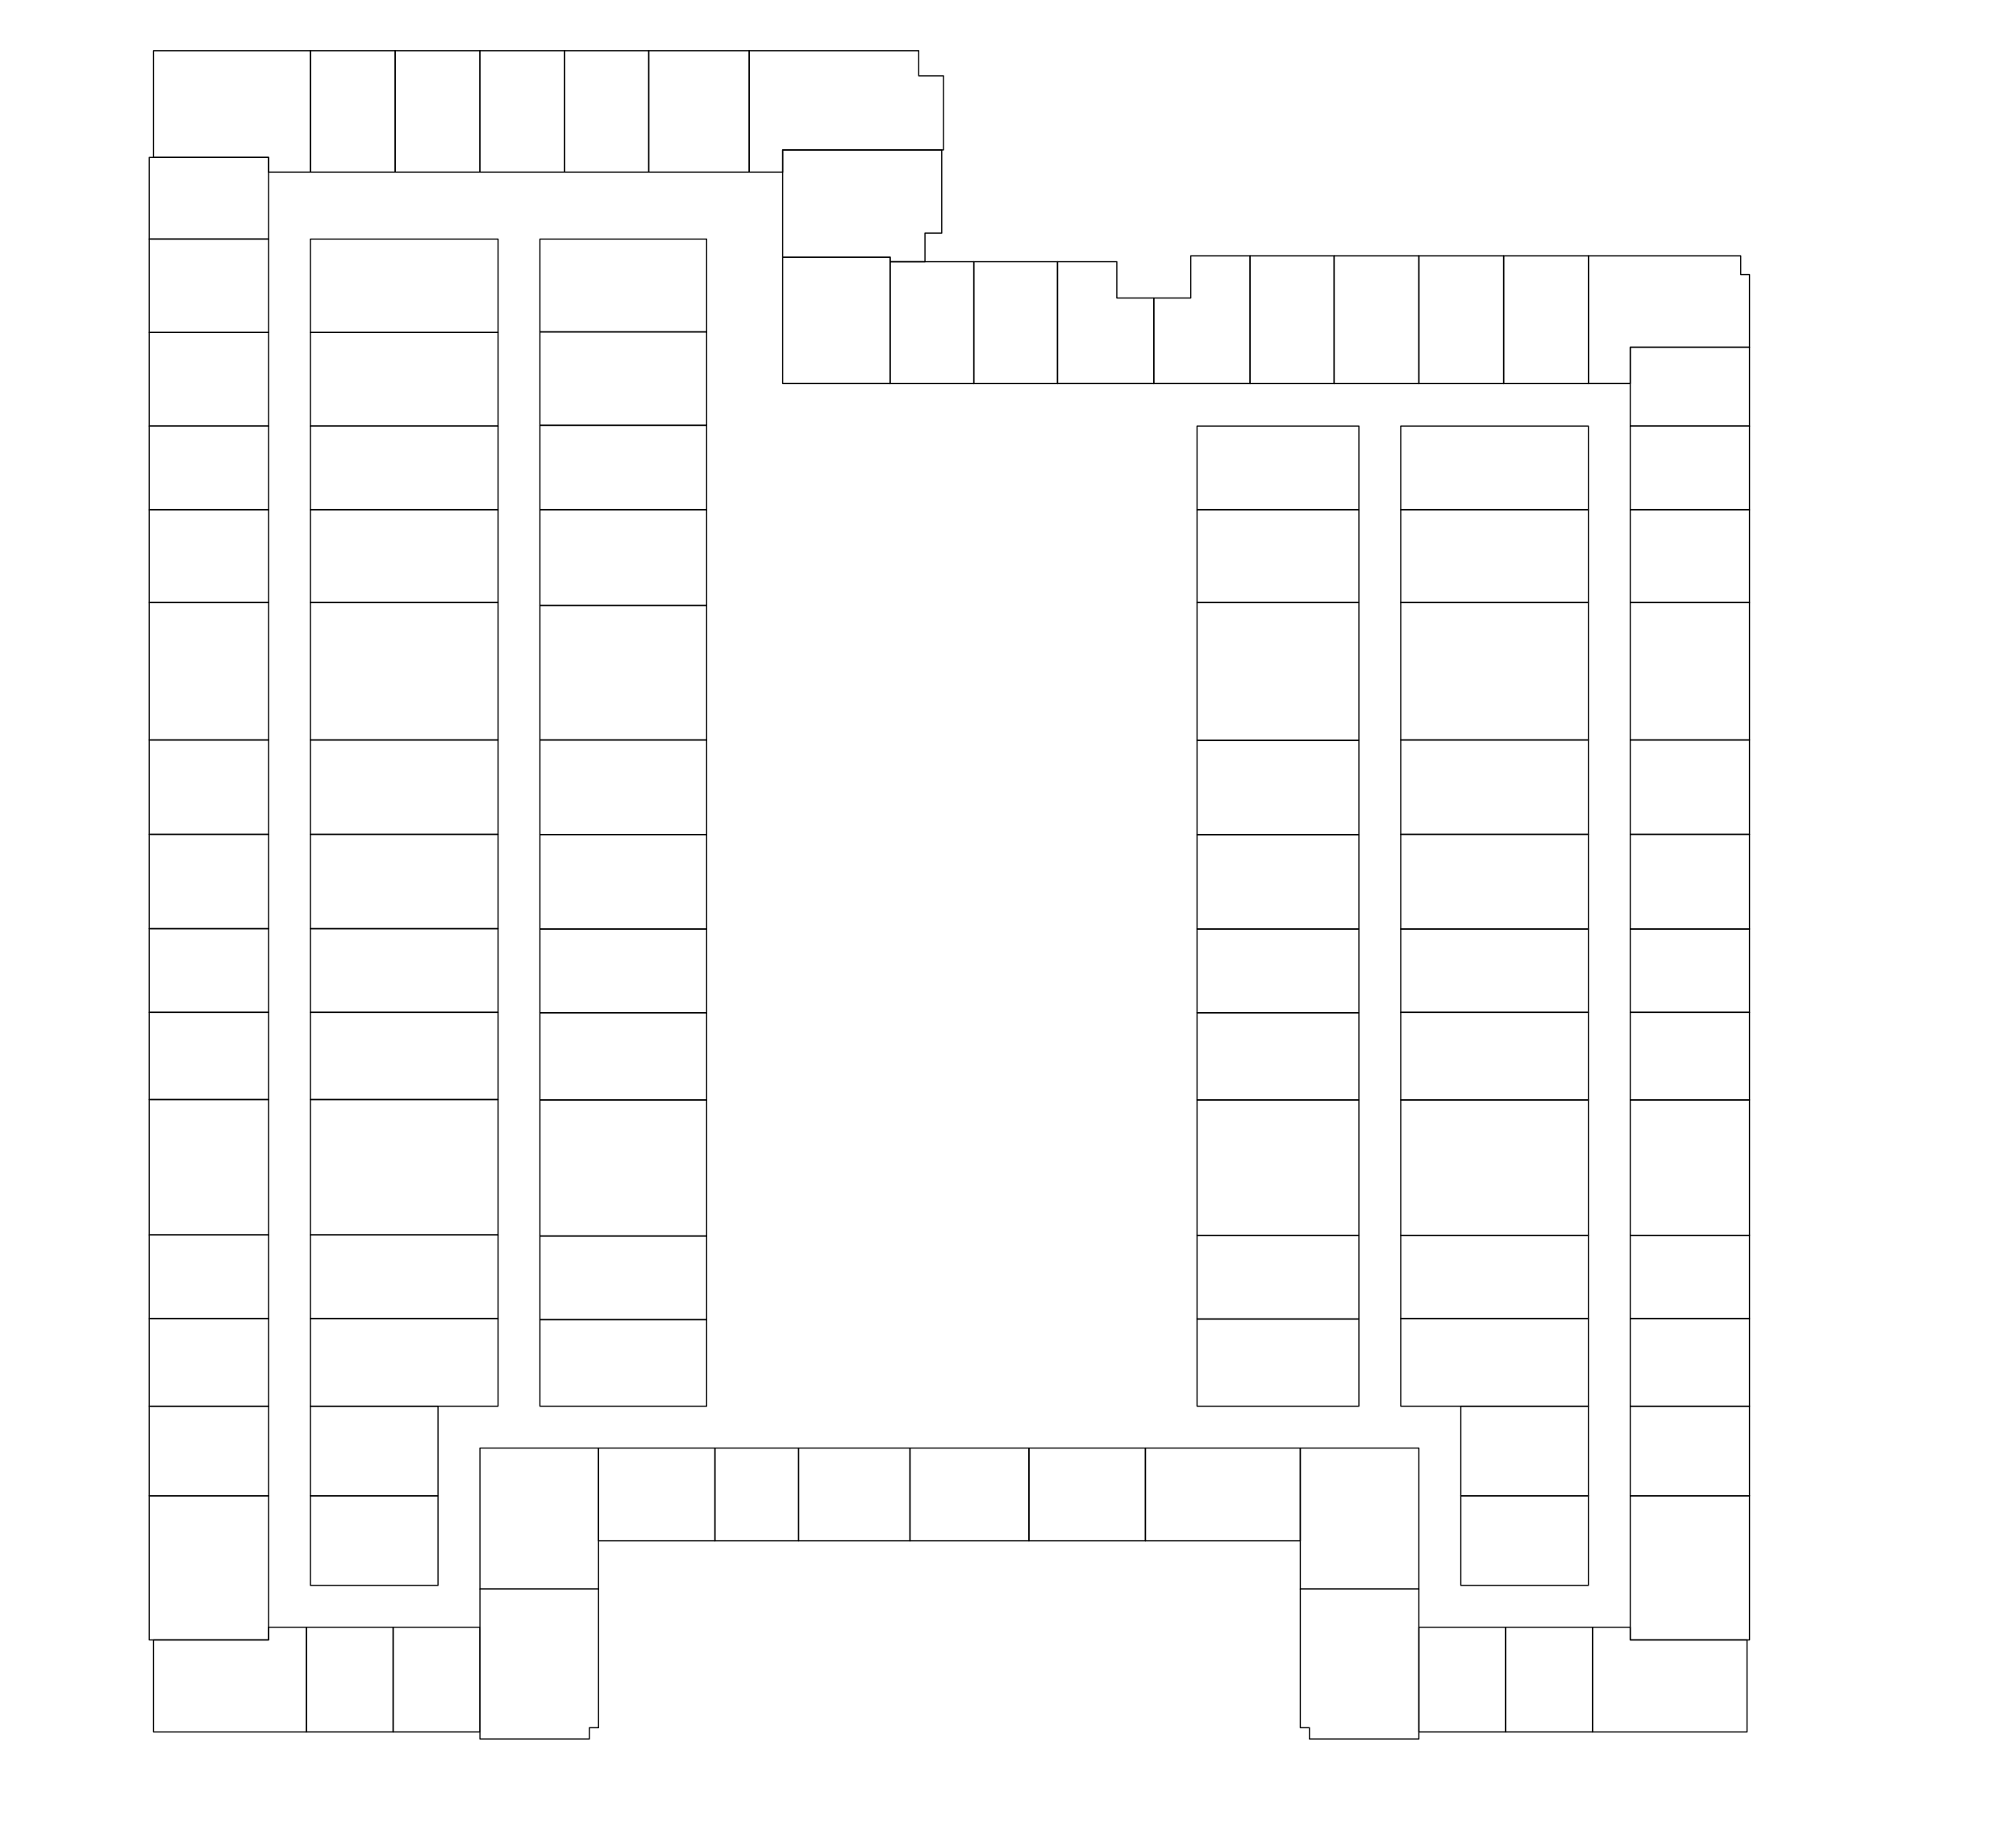 <?xml version="1.0" encoding="utf-8"?>
<!-- Generator: Adobe Illustrator 18.1.1, SVG Export Plug-In . SVG Version: 6.00 Build 0)  -->
<!DOCTYPE svg PUBLIC "-//W3C//DTD SVG 1.1//EN" "http://www.w3.org/Graphics/SVG/1.1/DTD/svg11.dtd">
<svg version="1.1" id="_x30_-PF-CELLULAR::0-PF-CELL"
	 xmlns="http://www.w3.org/2000/svg" xmlns:xlink="http://www.w3.org/1999/xlink" x="0px" y="0px" width="1734px" height="1566px"
	 viewBox="0 0 1734 1566" enable-background="new 0 0 1734 1566" xml:space="preserve">
<rect x="1029.6" y="366.4" fill="none" stroke="#000000" stroke-linecap="round" stroke-linejoin="round" width="139.2" height="72"/>
<rect x="1029.6" y="799" fill="none" stroke="#000000" stroke-linecap="round" stroke-linejoin="round" width="139.2" height="72"/>
<rect x="1029.6" y="871" fill="none" stroke="#000000" stroke-linecap="round" stroke-linejoin="round" width="139.2" height="75"/>
<rect x="1029.6" y="946" fill="none" stroke="#000000" stroke-linecap="round" stroke-linejoin="round" width="139.2" height="116.4"/>
<rect x="1029.6" y="1062.4" fill="none" stroke="#000000" stroke-linecap="round" stroke-linejoin="round" width="139.2" height="72"/>
<rect x="1029.6" y="1134.4" fill="none" stroke="#000000" stroke-linecap="round" stroke-linejoin="round" width="139.2" height="75"/>
<rect x="1029.6" y="438.4" fill="none" stroke="#000000" stroke-linecap="round" stroke-linejoin="round" width="139.2" height="79.8"/>
<rect x="1029.6" y="518.2" fill="none" stroke="#000000" stroke-linecap="round" stroke-linejoin="round" width="139.2" height="118.5"/>
<rect x="464.4" y="799" fill="none" stroke="#000000" stroke-linecap="round" stroke-linejoin="round" width="143.4" height="72"/>
<rect x="464.4" y="871" fill="none" stroke="#000000" stroke-linecap="round" stroke-linejoin="round" width="143.4" height="75"/>
<rect x="464.4" y="365.8" fill="none" stroke="#000000" stroke-linecap="round" stroke-linejoin="round" width="143.4" height="72.6"/>
<rect x="464.4" y="438.4" fill="none" stroke="#000000" stroke-linecap="round" stroke-linejoin="round" width="143.4" height="82.2"/>
<rect x="464.4" y="520.6" fill="none" stroke="#000000" stroke-linecap="round" stroke-linejoin="round" width="143.4" height="115.8"/>
<rect x="464.4" y="946" fill="none" stroke="#000000" stroke-linecap="round" stroke-linejoin="round" width="143.4" height="117"/>
<rect x="464.4" y="1063" fill="none" stroke="#000000" stroke-linecap="round" stroke-linejoin="round" width="143.4" height="72"/>
<rect x="464.4" y="1135" fill="none" stroke="#000000" stroke-linecap="round" stroke-linejoin="round" width="143.4" height="74.4"/>
<rect x="1204.8" y="366.4" fill="none" stroke="#000000" stroke-linecap="round" stroke-linejoin="round" width="161.4" height="72"/>
<rect x="1204.8" y="438.4" fill="none" stroke="#000000" stroke-linecap="round" stroke-linejoin="round" width="161.4" height="79.8"/>
<rect x="1204.8" y="518.2" fill="none" stroke="#000000" stroke-linecap="round" stroke-linejoin="round" width="161.4" height="118.2"/>
<rect x="1029.6" y="717.85" fill="none" stroke="#000000" stroke-linecap="round" stroke-linejoin="round" width="139.2" height="81.15"/>
<rect x="1029.6" y="636.7" fill="none" stroke="#000000" stroke-linecap="round" stroke-linejoin="round" width="139.2" height="81.15"/>
<rect x="464.4" y="717.7" fill="none" stroke="#000000" stroke-linecap="round" stroke-linejoin="round" width="143.4" height="81.3"/>
<rect x="464.4" y="636.4" fill="none" stroke="#000000" stroke-linecap="round" stroke-linejoin="round" width="143.4" height="81.3"/>
<rect x="1204.8" y="636.4" fill="none" stroke="#000000" stroke-linecap="round" stroke-linejoin="round" width="161.4" height="81.15"/>
<rect x="1204.8" y="1134.1" fill="none" stroke="#000000" stroke-linecap="round" stroke-linejoin="round" width="161.4" height="75.3"/>
<rect x="1256.48" y="1209.4" fill="none" stroke="#000000" stroke-linecap="round" stroke-linejoin="round" width="109.72" height="77.06"/>
<rect x="1256.48" y="1286.46" fill="none" stroke="#000000" stroke-linecap="round" stroke-linejoin="round" width="109.72" height="77.06"/>
<rect x="267" y="366.4" fill="none" stroke="#000000" stroke-linecap="round" stroke-linejoin="round" width="161.4" height="72"/>
<rect x="267" y="438.4" fill="none" stroke="#000000" stroke-linecap="round" stroke-linejoin="round" width="161.4" height="79.8"/>
<rect x="267" y="518.2" fill="none" stroke="#000000" stroke-linecap="round" stroke-linejoin="round" width="161.4" height="118.2"/>
<rect x="267" y="798.7" fill="none" stroke="#000000" stroke-linecap="round" stroke-linejoin="round" width="161.4" height="72"/>
<rect x="267" y="870.7" fill="none" stroke="#000000" stroke-linecap="round" stroke-linejoin="round" width="161.4" height="75"/>
<rect x="267" y="945.7" fill="none" stroke="#000000" stroke-linecap="round" stroke-linejoin="round" width="161.4" height="116.4"/>
<rect x="267" y="1062.1" fill="none" stroke="#000000" stroke-linecap="round" stroke-linejoin="round" width="161.4" height="72"/>
<rect x="267" y="717.55" fill="none" stroke="#000000" stroke-linecap="round" stroke-linejoin="round" width="161.4" height="81.15"/>
<rect x="267" y="636.4" fill="none" stroke="#000000" stroke-linecap="round" stroke-linejoin="round" width="161.4" height="81.15"/>
<rect x="267" y="1134.1" fill="none" stroke="#000000" stroke-linecap="round" stroke-linejoin="round" width="161.4" height="75.3"/>
<rect x="267" y="1209.4" fill="none" stroke="#000000" stroke-linecap="round" stroke-linejoin="round" width="109.73" height="77.06"/>
<rect x="267" y="1286.46" fill="none" stroke="#000000" stroke-linecap="round" stroke-linejoin="round" width="109.73" height="77.06"/>
<rect x="267" y="205.6" fill="none" stroke="#000000" stroke-linecap="round" stroke-linejoin="round" width="161.4" height="80.37"/>
<rect x="464.4" y="285.43" fill="none" stroke="#000000" stroke-linecap="round" stroke-linejoin="round" width="143.4" height="80.37"/>
<rect x="464.4" y="205.6" fill="none" stroke="#000000" stroke-linecap="round" stroke-linejoin="round" width="143.4" height="79.83"/>
<rect x="1204.8" y="1062.4" fill="none" stroke="#000000" stroke-linecap="round" stroke-linejoin="round" width="161.4" height="71.7"/>
<rect x="1204.8" y="946" fill="none" stroke="#000000" stroke-linecap="round" stroke-linejoin="round" width="161.4" height="116.4"/>
<rect x="1204.8" y="870.7" fill="none" stroke="#000000" stroke-linecap="round" stroke-linejoin="round" width="161.4" height="75.3"/>
<rect x="1204.8" y="799" fill="none" stroke="#000000" stroke-linecap="round" stroke-linejoin="round" width="161.4" height="71.7"/>
<rect x="1204.8" y="717.55" fill="none" stroke="#000000" stroke-linecap="round" stroke-linejoin="round" width="161.4" height="81.45"/>
<polygon fill="none" stroke="#000000" stroke-linecap="round" stroke-linejoin="round" points="1402.2,329.8 1402.2,298.6 
	1504.8,298.6 1504.8,236.2 1497.23,236.2 1497.23,220 1366.2,220 1366.2,329.8 "/>
<polygon fill="none" stroke="#000000" stroke-linecap="round" stroke-linejoin="round" points="132.08,135.39 231,135.39 231,148 
	267,148 267,43.6 132.08,43.6 "/>
<rect x="267" y="43.6" fill="none" stroke="#000000" stroke-linecap="round" stroke-linejoin="round" width="72.9" height="104.4"/>
<rect x="339.9" y="43.6" fill="none" stroke="#000000" stroke-linecap="round" stroke-linejoin="round" width="72.9" height="104.4"/>
<rect x="412.8" y="43.6" fill="none" stroke="#000000" stroke-linecap="round" stroke-linejoin="round" width="72.9" height="104.4"/>
<rect x="485.7" y="43.6" fill="none" stroke="#000000" stroke-linecap="round" stroke-linejoin="round" width="72.3" height="104.4"/>
<rect x="1293.3" y="220" fill="none" stroke="#000000" stroke-linecap="round" stroke-linejoin="round" width="72.9" height="109.8"/>
<rect x="1220.4" y="220" fill="none" stroke="#000000" stroke-linecap="round" stroke-linejoin="round" width="72.9" height="109.8"/>
<rect x="1147.5" y="220" fill="none" stroke="#000000" stroke-linecap="round" stroke-linejoin="round" width="72.9" height="109.8"/>
<rect x="1075.2" y="220" fill="none" stroke="#000000" stroke-linecap="round" stroke-linejoin="round" width="72.3" height="109.8"/>
<polygon fill="none" stroke="#000000" stroke-linecap="round" stroke-linejoin="round" points="1075.2,220 1024.2,220 1024.2,256.3 
	992.4,256.3 992.4,329.8 1075.2,329.8 "/>
<polygon fill="none" stroke="#000000" stroke-linecap="round" stroke-linejoin="round" points="909.6,225.1 960.6,225.1 
	960.6,256.3 992.4,256.3 992.4,329.8 909.6,329.8 "/>
<rect x="837.6" y="225.1" fill="none" stroke="#000000" stroke-linecap="round" stroke-linejoin="round" width="72" height="104.7"/>
<rect x="765.6" y="225.1" fill="none" stroke="#000000" stroke-linecap="round" stroke-linejoin="round" width="72" height="104.7"/>
<rect x="673.2" y="221.2" fill="none" stroke="#000000" stroke-linecap="round" stroke-linejoin="round" width="92.4" height="108.6"/>
<polygon fill="none" stroke="#000000" stroke-linecap="round" stroke-linejoin="round" points="673.2,148 644.4,148 644.4,43.6 
	790.2,43.6 790.2,65.2 811.5,65.2 811.5,128.95 673.2,128.95 "/>
<polygon fill="none" stroke="#000000" stroke-linecap="round" stroke-linejoin="round" points="673.2,221.2 765.6,221.2 
	765.6,225.1 795.6,225.1 795.6,200.5 810,200.5 810,128.95 673.2,128.95 "/>
<rect x="558" y="43.6" fill="none" stroke="#000000" stroke-linecap="round" stroke-linejoin="round" width="86.4" height="104.4"/>
<polygon fill="none" stroke="#000000" stroke-linecap="round" stroke-linejoin="round" points="132.08,1410.4 231,1410.4 
	231,1399.52 263.48,1399.52 263.48,1489.6 132.08,1489.6 "/>
<rect x="412.8" y="1245.4" fill="none" stroke="#000000" stroke-linecap="round" stroke-linejoin="round" width="102" height="121.2"/>
<rect x="686.93" y="1245.4" fill="none" stroke="#000000" stroke-linecap="round" stroke-linejoin="round" width="95.77" height="79.8"/>
<rect x="614.93" y="1245.4" fill="none" stroke="#000000" stroke-linecap="round" stroke-linejoin="round" width="72" height="79.8"/>
<rect x="514.8" y="1245.4" fill="none" stroke="#000000" stroke-linecap="round" stroke-linejoin="round" width="100.12" height="79.8"/>
<rect x="782.7" y="1245.4" fill="none" stroke="#000000" stroke-linecap="round" stroke-linejoin="round" width="102.3" height="79.8"/>
<rect x="885" y="1245.4" fill="none" stroke="#000000" stroke-linecap="round" stroke-linejoin="round" width="100.2" height="79.8"/>
<rect x="1118.4" y="1245.4" fill="none" stroke="#000000" stroke-linecap="round" stroke-linejoin="round" width="102" height="121.2"/>
<polygon fill="none" stroke="#000000" stroke-linecap="round" stroke-linejoin="round" points="1502.63,1410.4 1402.2,1410.4 
	1402.2,1399.52 1369.73,1399.52 1369.73,1489.6 1502.63,1489.6 "/>
<rect x="985.2" y="1245.4" fill="none" stroke="#000000" stroke-linecap="round" stroke-linejoin="round" width="133.2" height="79.8"/>
<rect x="1220.4" y="1399.52" fill="none" stroke="#000000" stroke-linecap="round" stroke-linejoin="round" width="74.66" height="90.07"/>
<rect x="1295.06" y="1399.52" fill="none" stroke="#000000" stroke-linecap="round" stroke-linejoin="round" width="74.66" height="90.07"/>
<rect x="263.48" y="1399.52" fill="none" stroke="#000000" stroke-linecap="round" stroke-linejoin="round" width="74.66" height="90.07"/>
<rect x="338.14" y="1399.52" fill="none" stroke="#000000" stroke-linecap="round" stroke-linejoin="round" width="74.66" height="90.07"/>
<polygon fill="none" stroke="#000000" stroke-linecap="round" stroke-linejoin="round" points="506.93,1495.6 412.8,1495.6 
	412.8,1366.6 514.8,1366.6 514.8,1485.92 506.93,1485.92 "/>
<rect x="267" y="285.97" fill="none" stroke="#000000" stroke-linecap="round" stroke-linejoin="round" width="161.4" height="80.43"/>
<rect x="128.4" y="366.4" fill="none" stroke="#000000" stroke-linecap="round" stroke-linejoin="round" width="102.6" height="72"/>
<rect x="1402.2" y="298.6" fill="none" stroke="#000000" stroke-linecap="round" stroke-linejoin="round" width="102.6" height="67.8"/>
<rect x="1402.2" y="1286.46" fill="none" stroke="#000000" stroke-linecap="round" stroke-linejoin="round" width="102.6" height="123.94"/>
<rect x="1402.2" y="1209.4" fill="none" stroke="#000000" stroke-linecap="round" stroke-linejoin="round" width="102.6" height="77.06"/>
<rect x="1402.2" y="366.4" fill="none" stroke="#000000" stroke-linecap="round" stroke-linejoin="round" width="102.6" height="72"/>
<rect x="1402.2" y="438.4" fill="none" stroke="#000000" stroke-linecap="round" stroke-linejoin="round" width="102.6" height="79.8"/>
<rect x="1402.2" y="518.2" fill="none" stroke="#000000" stroke-linecap="round" stroke-linejoin="round" width="102.6" height="118.2"/>
<rect x="1402.2" y="636.4" fill="none" stroke="#000000" stroke-linecap="round" stroke-linejoin="round" width="102.6" height="81.15"/>
<rect x="1402.2" y="1134.1" fill="none" stroke="#000000" stroke-linecap="round" stroke-linejoin="round" width="102.6" height="75.3"/>
<rect x="1402.2" y="1062.4" fill="none" stroke="#000000" stroke-linecap="round" stroke-linejoin="round" width="102.6" height="71.7"/>
<rect x="1402.2" y="946" fill="none" stroke="#000000" stroke-linecap="round" stroke-linejoin="round" width="102.6" height="116.4"/>
<rect x="1402.2" y="870.7" fill="none" stroke="#000000" stroke-linecap="round" stroke-linejoin="round" width="102.6" height="75.3"/>
<rect x="1402.2" y="799" fill="none" stroke="#000000" stroke-linecap="round" stroke-linejoin="round" width="102.6" height="71.7"/>
<rect x="1402.2" y="717.55" fill="none" stroke="#000000" stroke-linecap="round" stroke-linejoin="round" width="102.6" height="81.45"/>
<rect x="128.4" y="135.39" fill="none" stroke="#000000" stroke-linecap="round" stroke-linejoin="round" width="102.6" height="70.2"/>
<rect x="128.4" y="1286.46" fill="none" stroke="#000000" stroke-linecap="round" stroke-linejoin="round" width="102.6" height="123.94"/>
<rect x="128.4" y="1209.4" fill="none" stroke="#000000" stroke-linecap="round" stroke-linejoin="round" width="102.6" height="77.06"/>
<rect x="128.4" y="438.4" fill="none" stroke="#000000" stroke-linecap="round" stroke-linejoin="round" width="102.6" height="79.8"/>
<rect x="128.4" y="518.2" fill="none" stroke="#000000" stroke-linecap="round" stroke-linejoin="round" width="102.6" height="118.2"/>
<rect x="128.4" y="798.7" fill="none" stroke="#000000" stroke-linecap="round" stroke-linejoin="round" width="102.6" height="72"/>
<rect x="128.4" y="870.7" fill="none" stroke="#000000" stroke-linecap="round" stroke-linejoin="round" width="102.6" height="75"/>
<rect x="128.4" y="945.7" fill="none" stroke="#000000" stroke-linecap="round" stroke-linejoin="round" width="102.6" height="116.4"/>
<rect x="128.4" y="1062.1" fill="none" stroke="#000000" stroke-linecap="round" stroke-linejoin="round" width="102.6" height="72"/>
<rect x="128.4" y="717.55" fill="none" stroke="#000000" stroke-linecap="round" stroke-linejoin="round" width="102.6" height="81.15"/>
<rect x="128.4" y="636.4" fill="none" stroke="#000000" stroke-linecap="round" stroke-linejoin="round" width="102.6" height="81.15"/>
<rect x="128.4" y="1134.1" fill="none" stroke="#000000" stroke-linecap="round" stroke-linejoin="round" width="102.6" height="75.3"/>
<rect x="128.4" y="205.6" fill="none" stroke="#000000" stroke-linecap="round" stroke-linejoin="round" width="102.6" height="80.37"/>
<rect x="128.4" y="285.97" fill="none" stroke="#000000" stroke-linecap="round" stroke-linejoin="round" width="102.6" height="80.43"/>
<polygon fill="none" stroke="#000000" stroke-linecap="round" stroke-linejoin="round" points="1126.28,1495.6 1220.4,1495.6 
	1220.4,1366.6 1118.4,1366.6 1118.4,1485.92 1126.28,1485.92 "/>
</svg>
